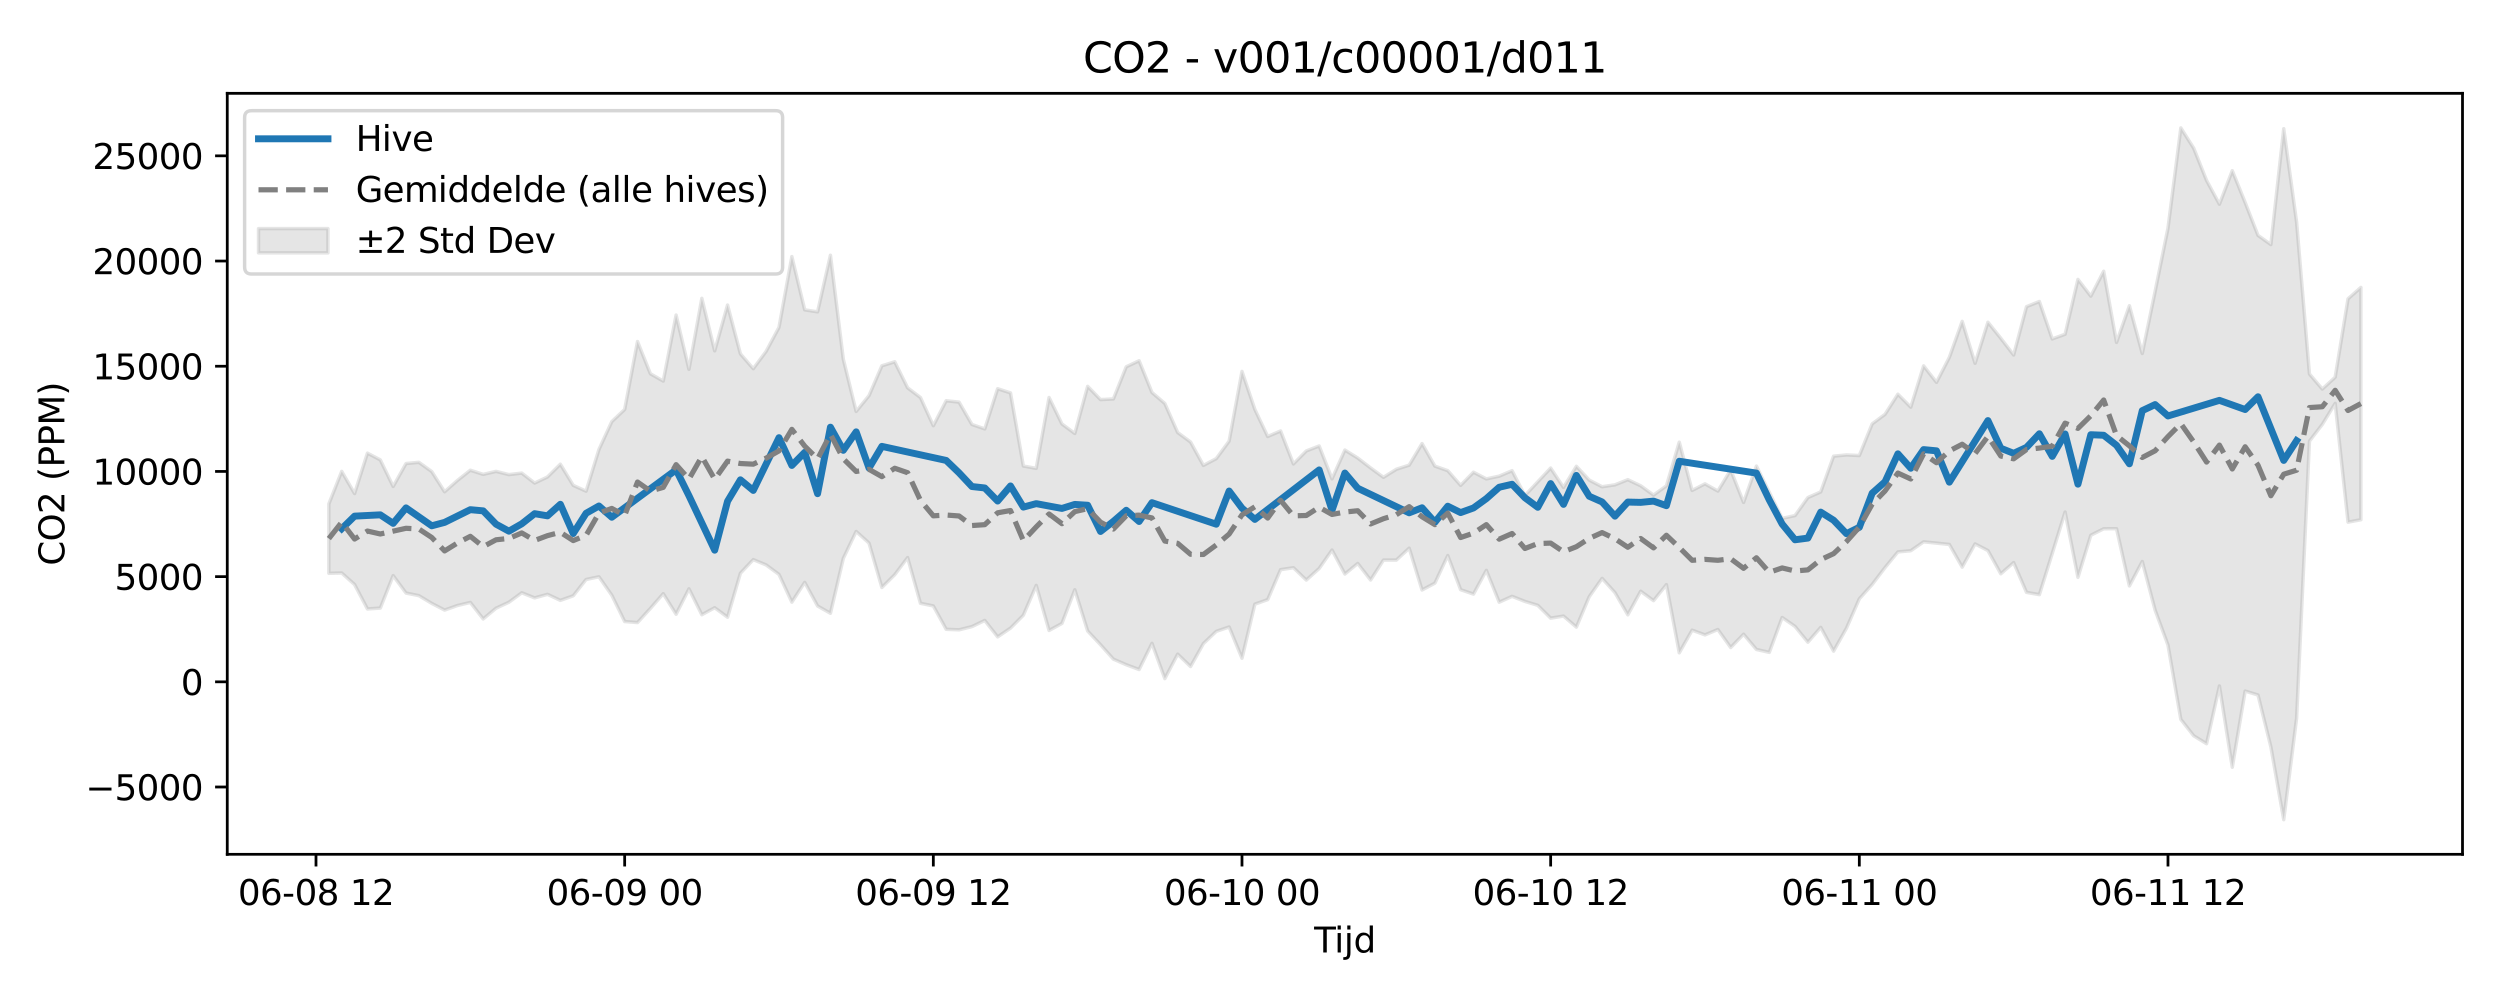 <?xml version="1.0" encoding="utf-8" standalone="no"?>
<!DOCTYPE svg PUBLIC "-//W3C//DTD SVG 1.1//EN"
  "http://www.w3.org/Graphics/SVG/1.1/DTD/svg11.dtd">
<svg xmlns:xlink="http://www.w3.org/1999/xlink" width="720pt" height="288pt" viewBox="0 0 720 288" xmlns="http://www.w3.org/2000/svg" version="1.1">
 <defs>
  <style type="text/css">*{stroke-linejoin: round; stroke-linecap: butt}</style>
 </defs>
 <g id="figure_1">
  <g id="patch_1">
   <path d="M 0 288 
L 720 288 
L 720 0 
L 0 0 
z
" style="fill: #ffffff"/>
  </g>
  <g id="axes_1">
   <g id="patch_2">
    <path d="M 65.45 246.04 
L 709.2 246.04 
L 709.2 26.88 
L 65.45 26.88 
z
" style="fill: #ffffff"/>
   </g>
   <g id="FillBetweenPolyCollection_1">
    <defs>
     <path id="m7edd2a3f44" d="M 94.711 -142.892 
L 94.711 -122.888 
L 98.415 -122.974 
L 102.119 -119.655 
L 105.823 -112.621 
L 109.527 -112.869 
L 113.231 -122.221 
L 116.935 -117.198 
L 120.639 -116.45 
L 124.343 -114.221 
L 128.047 -112.298 
L 131.751 -113.607 
L 135.455 -114.495 
L 139.159 -109.742 
L 142.863 -112.836 
L 146.567 -114.556 
L 150.271 -117.28 
L 153.975 -115.806 
L 157.679 -116.831 
L 161.383 -115.09 
L 165.087 -116.406 
L 168.791 -121.104 
L 172.495 -121.879 
L 176.199 -116.568 
L 179.903 -108.994 
L 183.607 -108.7 
L 187.311 -112.774 
L 191.015 -117.022 
L 194.719 -111.094 
L 198.423 -118.417 
L 202.126 -110.954 
L 205.83 -112.976 
L 209.534 -110.239 
L 213.238 -122.91 
L 216.942 -126.828 
L 220.646 -125.298 
L 224.35 -122.568 
L 228.054 -114.579 
L 231.758 -120.276 
L 235.462 -113.474 
L 239.166 -111.375 
L 242.87 -127.166 
L 246.574 -134.935 
L 250.278 -131.588 
L 253.982 -118.807 
L 257.686 -122.484 
L 261.39 -127.411 
L 265.094 -114.248 
L 268.798 -113.487 
L 272.502 -106.757 
L 276.206 -106.609 
L 279.91 -107.535 
L 283.614 -109.312 
L 287.318 -104.577 
L 291.022 -107.096 
L 294.726 -110.816 
L 298.43 -119.397 
L 302.134 -106.423 
L 305.838 -108.454 
L 309.542 -118.151 
L 313.246 -106.27 
L 316.95 -102.317 
L 320.654 -98.17 
L 324.358 -96.556 
L 328.061 -95.172 
L 331.765 -102.714 
L 335.469 -92.556 
L 339.173 -99.608 
L 342.877 -96.035 
L 346.581 -102.649 
L 350.285 -106.166 
L 353.989 -107.427 
L 357.693 -98.427 
L 361.397 -114 
L 365.101 -115.31 
L 368.805 -123.931 
L 372.509 -124.497 
L 376.213 -120.947 
L 379.917 -124.272 
L 383.621 -129.587 
L 387.325 -122.679 
L 391.029 -125.726 
L 394.733 -120.957 
L 398.437 -126.695 
L 402.141 -126.694 
L 405.845 -130.128 
L 409.549 -118.081 
L 413.253 -120.055 
L 416.957 -128.002 
L 420.661 -118.171 
L 424.365 -116.899 
L 428.069 -123.739 
L 431.773 -114.569 
L 435.477 -116.253 
L 439.181 -114.791 
L 442.885 -113.663 
L 446.589 -109.97 
L 450.292 -110.569 
L 453.996 -107.389 
L 457.7 -116.152 
L 461.404 -121.419 
L 465.108 -117.329 
L 468.812 -110.931 
L 472.516 -117.724 
L 476.22 -115.012 
L 479.924 -119.62 
L 483.628 -99.984 
L 487.332 -106.514 
L 491.036 -105.149 
L 494.74 -106.702 
L 498.444 -101.506 
L 502.148 -105.344 
L 505.852 -100.954 
L 509.556 -100.11 
L 513.26 -110.165 
L 516.964 -107.591 
L 520.668 -103.044 
L 524.372 -107.319 
L 528.076 -100.471 
L 531.78 -107.068 
L 535.484 -115.533 
L 539.188 -119.669 
L 542.892 -124.538 
L 546.596 -129.046 
L 550.3 -129.383 
L 554.004 -131.951 
L 557.708 -131.583 
L 561.412 -131.192 
L 565.116 -124.669 
L 568.82 -131.352 
L 572.524 -129.44 
L 576.227 -122.746 
L 579.931 -125.97 
L 583.635 -117.394 
L 587.339 -116.743 
L 591.043 -128.613 
L 594.747 -140.534 
L 598.451 -121.728 
L 602.155 -133.854 
L 605.859 -135.712 
L 609.563 -135.723 
L 613.267 -119.257 
L 616.971 -126.289 
L 620.675 -112.285 
L 624.379 -102.214 
L 628.083 -80.811 
L 631.787 -76.089 
L 635.491 -73.811 
L 639.195 -90.443 
L 642.899 -67.026 
L 646.603 -88.975 
L 650.307 -87.834 
L 654.011 -72.9 
L 657.715 -51.922 
L 661.419 -81.128 
L 665.123 -160.953 
L 668.827 -165.771 
L 672.531 -171.829 
L 676.235 -137.617 
L 679.939 -138.319 
L 679.939 -205.218 
L 679.939 -205.218 
L 676.235 -201.945 
L 672.531 -179.352 
L 668.827 -175.951 
L 665.123 -180.285 
L 661.419 -224.041 
L 657.715 -250.937 
L 654.011 -217.561 
L 650.307 -220.205 
L 646.603 -229.684 
L 642.899 -238.845 
L 639.195 -229.18 
L 635.491 -236.041 
L 631.787 -245.327 
L 628.083 -251.158 
L 624.379 -222.307 
L 620.675 -204.075 
L 616.971 -186.198 
L 613.267 -199.948 
L 609.563 -189.384 
L 605.859 -209.887 
L 602.155 -202.704 
L 598.451 -207.53 
L 594.747 -191.735 
L 591.043 -190.391 
L 587.339 -201.168 
L 583.635 -199.678 
L 579.931 -185.755 
L 576.227 -190.581 
L 572.524 -195.195 
L 568.82 -183.367 
L 565.116 -195.451 
L 561.412 -185.08 
L 557.708 -177.888 
L 554.004 -182.633 
L 550.3 -170.73 
L 546.596 -174.468 
L 542.892 -168.683 
L 539.188 -165.924 
L 535.484 -156.812 
L 531.78 -156.982 
L 528.076 -156.623 
L 524.372 -146.334 
L 520.668 -144.705 
L 516.964 -139.515 
L 513.26 -138.701 
L 509.556 -146.239 
L 505.852 -153.772 
L 502.148 -143.3 
L 498.444 -152.654 
L 494.74 -146.573 
L 491.036 -148.653 
L 487.332 -146.751 
L 483.628 -160.657 
L 479.924 -148.072 
L 476.22 -145.414 
L 472.516 -148.1 
L 468.812 -149.852 
L 465.108 -148.37 
L 461.404 -147.817 
L 457.7 -149.739 
L 453.996 -153.704 
L 450.292 -147.618 
L 446.589 -153.204 
L 442.885 -149.249 
L 439.181 -145.279 
L 435.477 -152.445 
L 431.773 -150.87 
L 428.069 -150.076 
L 424.365 -152.01 
L 420.661 -148.221 
L 416.957 -152.451 
L 413.253 -153.753 
L 409.549 -160.254 
L 405.845 -154.043 
L 402.141 -152.85 
L 398.437 -150.528 
L 394.733 -153.243 
L 391.029 -156.088 
L 387.325 -158.387 
L 383.621 -150.095 
L 379.917 -159.566 
L 376.213 -158.128 
L 372.509 -154.38 
L 368.805 -163.885 
L 365.101 -162.289 
L 361.397 -170.088 
L 357.693 -181.032 
L 353.989 -160.954 
L 350.285 -155.917 
L 346.581 -153.965 
L 342.877 -160.707 
L 339.173 -163.437 
L 335.469 -171.804 
L 331.765 -174.968 
L 328.061 -184.107 
L 324.358 -182.366 
L 320.654 -173.105 
L 316.95 -172.917 
L 313.246 -176.736 
L 309.542 -163.167 
L 305.838 -165.902 
L 302.134 -173.517 
L 298.43 -153.116 
L 294.726 -153.783 
L 291.022 -174.846 
L 287.318 -176.048 
L 283.614 -164.477 
L 279.91 -165.754 
L 276.206 -172.19 
L 272.502 -172.588 
L 268.798 -165.397 
L 265.094 -173.508 
L 261.39 -176.318 
L 257.686 -183.805 
L 253.982 -182.649 
L 250.278 -174.072 
L 246.574 -169.507 
L 242.87 -184.574 
L 239.166 -214.497 
L 235.462 -198.192 
L 231.758 -198.764 
L 228.054 -214.111 
L 224.35 -193.728 
L 220.646 -186.818 
L 216.942 -181.812 
L 213.238 -186.101 
L 209.534 -200.149 
L 205.83 -186.954 
L 202.126 -202.081 
L 198.423 -181.635 
L 194.719 -197.266 
L 191.015 -178.251 
L 187.311 -180.362 
L 183.607 -189.645 
L 179.903 -170.07 
L 176.199 -166.584 
L 172.495 -158.547 
L 168.791 -146.538 
L 165.087 -148.223 
L 161.383 -154.317 
L 157.679 -150.636 
L 153.975 -148.883 
L 150.271 -151.749 
L 146.567 -151.314 
L 142.863 -152.243 
L 139.159 -151.382 
L 135.455 -152.579 
L 131.751 -149.639 
L 128.047 -146.371 
L 124.343 -152.193 
L 120.639 -154.853 
L 116.935 -154.507 
L 113.231 -147.894 
L 109.527 -155.557 
L 105.823 -157.497 
L 102.119 -145.861 
L 98.415 -152.246 
L 94.711 -142.892 
z
" style="stroke: #808080; stroke-opacity: 0.2"/>
    </defs>
    <g clip-path="url(#pc7a22423ca)">
     <use xlink:href="#m7edd2a3f44" x="0" y="288" style="fill: #808080; fill-opacity: 0.2; stroke: #808080; stroke-opacity: 0.2"/>
    </g>
   </g>
   <g id="matplotlib.axis_1">
    <g id="xtick_1">
     <g id="line2d_1">
      <defs>
       <path id="m28ddffde10" d="M 0 0 
L 0 3.5 
" style="stroke: #000000; stroke-width: 0.8"/>
      </defs>
      <g>
       <use xlink:href="#m28ddffde10" x="91.007" y="246.04" style="stroke: #000000; stroke-width: 0.8"/>
      </g>
     </g>
     <g id="text_1">
      <!-- 06-08 12 -->
      <g transform="translate(68.527 260.638) scale(0.1 -0.1)">
       <defs>
        <path id="DejaVuSans-30" d="M 2034 4250 
Q 1547 4250 1301 3770 
Q 1056 3291 1056 2328 
Q 1056 1369 1301 889 
Q 1547 409 2034 409 
Q 2525 409 2770 889 
Q 3016 1369 3016 2328 
Q 3016 3291 2770 3770 
Q 2525 4250 2034 4250 
z
M 2034 4750 
Q 2819 4750 3233 4129 
Q 3647 3509 3647 2328 
Q 3647 1150 3233 529 
Q 2819 -91 2034 -91 
Q 1250 -91 836 529 
Q 422 1150 422 2328 
Q 422 3509 836 4129 
Q 1250 4750 2034 4750 
z
" transform="scale(0.016)"/>
        <path id="DejaVuSans-36" d="M 2113 2584 
Q 1688 2584 1439 2293 
Q 1191 2003 1191 1497 
Q 1191 994 1439 701 
Q 1688 409 2113 409 
Q 2538 409 2786 701 
Q 3034 994 3034 1497 
Q 3034 2003 2786 2293 
Q 2538 2584 2113 2584 
z
M 3366 4563 
L 3366 3988 
Q 3128 4100 2886 4159 
Q 2644 4219 2406 4219 
Q 1781 4219 1451 3797 
Q 1122 3375 1075 2522 
Q 1259 2794 1537 2939 
Q 1816 3084 2150 3084 
Q 2853 3084 3261 2657 
Q 3669 2231 3669 1497 
Q 3669 778 3244 343 
Q 2819 -91 2113 -91 
Q 1303 -91 875 529 
Q 447 1150 447 2328 
Q 447 3434 972 4092 
Q 1497 4750 2381 4750 
Q 2619 4750 2861 4703 
Q 3103 4656 3366 4563 
z
" transform="scale(0.016)"/>
        <path id="DejaVuSans-2d" d="M 313 2009 
L 1997 2009 
L 1997 1497 
L 313 1497 
L 313 2009 
z
" transform="scale(0.016)"/>
        <path id="DejaVuSans-38" d="M 2034 2216 
Q 1584 2216 1326 1975 
Q 1069 1734 1069 1313 
Q 1069 891 1326 650 
Q 1584 409 2034 409 
Q 2484 409 2743 651 
Q 3003 894 3003 1313 
Q 3003 1734 2745 1975 
Q 2488 2216 2034 2216 
z
M 1403 2484 
Q 997 2584 770 2862 
Q 544 3141 544 3541 
Q 544 4100 942 4425 
Q 1341 4750 2034 4750 
Q 2731 4750 3128 4425 
Q 3525 4100 3525 3541 
Q 3525 3141 3298 2862 
Q 3072 2584 2669 2484 
Q 3125 2378 3379 2068 
Q 3634 1759 3634 1313 
Q 3634 634 3220 271 
Q 2806 -91 2034 -91 
Q 1263 -91 848 271 
Q 434 634 434 1313 
Q 434 1759 690 2068 
Q 947 2378 1403 2484 
z
M 1172 3481 
Q 1172 3119 1398 2916 
Q 1625 2713 2034 2713 
Q 2441 2713 2670 2916 
Q 2900 3119 2900 3481 
Q 2900 3844 2670 4047 
Q 2441 4250 2034 4250 
Q 1625 4250 1398 4047 
Q 1172 3844 1172 3481 
z
" transform="scale(0.016)"/>
        <path id="DejaVuSans-20" transform="scale(0.016)"/>
        <path id="DejaVuSans-31" d="M 794 531 
L 1825 531 
L 1825 4091 
L 703 3866 
L 703 4441 
L 1819 4666 
L 2450 4666 
L 2450 531 
L 3481 531 
L 3481 0 
L 794 0 
L 794 531 
z
" transform="scale(0.016)"/>
        <path id="DejaVuSans-32" d="M 1228 531 
L 3431 531 
L 3431 0 
L 469 0 
L 469 531 
Q 828 903 1448 1529 
Q 2069 2156 2228 2338 
Q 2531 2678 2651 2914 
Q 2772 3150 2772 3378 
Q 2772 3750 2511 3984 
Q 2250 4219 1831 4219 
Q 1534 4219 1204 4116 
Q 875 4013 500 3803 
L 500 4441 
Q 881 4594 1212 4672 
Q 1544 4750 1819 4750 
Q 2544 4750 2975 4387 
Q 3406 4025 3406 3419 
Q 3406 3131 3298 2873 
Q 3191 2616 2906 2266 
Q 2828 2175 2409 1742 
Q 1991 1309 1228 531 
z
" transform="scale(0.016)"/>
       </defs>
       <use xlink:href="#DejaVuSans-30"/>
       <use xlink:href="#DejaVuSans-36" transform="translate(63.623 0)"/>
       <use xlink:href="#DejaVuSans-2d" transform="translate(127.246 0)"/>
       <use xlink:href="#DejaVuSans-30" transform="translate(163.33 0)"/>
       <use xlink:href="#DejaVuSans-38" transform="translate(226.953 0)"/>
       <use xlink:href="#DejaVuSans-20" transform="translate(290.576 0)"/>
       <use xlink:href="#DejaVuSans-31" transform="translate(322.363 0)"/>
       <use xlink:href="#DejaVuSans-32" transform="translate(385.986 0)"/>
      </g>
     </g>
    </g>
    <g id="xtick_2">
     <g id="line2d_2">
      <g>
       <use xlink:href="#m28ddffde10" x="179.903" y="246.04" style="stroke: #000000; stroke-width: 0.8"/>
      </g>
     </g>
     <g id="text_2">
      <!-- 06-09 00 -->
      <g transform="translate(157.422 260.638) scale(0.1 -0.1)">
       <defs>
        <path id="DejaVuSans-39" d="M 703 97 
L 703 672 
Q 941 559 1184 500 
Q 1428 441 1663 441 
Q 2288 441 2617 861 
Q 2947 1281 2994 2138 
Q 2813 1869 2534 1725 
Q 2256 1581 1919 1581 
Q 1219 1581 811 2004 
Q 403 2428 403 3163 
Q 403 3881 828 4315 
Q 1253 4750 1959 4750 
Q 2769 4750 3195 4129 
Q 3622 3509 3622 2328 
Q 3622 1225 3098 567 
Q 2575 -91 1691 -91 
Q 1453 -91 1209 -44 
Q 966 3 703 97 
z
M 1959 2075 
Q 2384 2075 2632 2365 
Q 2881 2656 2881 3163 
Q 2881 3666 2632 3958 
Q 2384 4250 1959 4250 
Q 1534 4250 1286 3958 
Q 1038 3666 1038 3163 
Q 1038 2656 1286 2365 
Q 1534 2075 1959 2075 
z
" transform="scale(0.016)"/>
       </defs>
       <use xlink:href="#DejaVuSans-30"/>
       <use xlink:href="#DejaVuSans-36" transform="translate(63.623 0)"/>
       <use xlink:href="#DejaVuSans-2d" transform="translate(127.246 0)"/>
       <use xlink:href="#DejaVuSans-30" transform="translate(163.33 0)"/>
       <use xlink:href="#DejaVuSans-39" transform="translate(226.953 0)"/>
       <use xlink:href="#DejaVuSans-20" transform="translate(290.576 0)"/>
       <use xlink:href="#DejaVuSans-30" transform="translate(322.363 0)"/>
       <use xlink:href="#DejaVuSans-30" transform="translate(385.986 0)"/>
      </g>
     </g>
    </g>
    <g id="xtick_3">
     <g id="line2d_3">
      <g>
       <use xlink:href="#m28ddffde10" x="268.798" y="246.04" style="stroke: #000000; stroke-width: 0.8"/>
      </g>
     </g>
     <g id="text_3">
      <!-- 06-09 12 -->
      <g transform="translate(246.317 260.638) scale(0.1 -0.1)">
       <use xlink:href="#DejaVuSans-30"/>
       <use xlink:href="#DejaVuSans-36" transform="translate(63.623 0)"/>
       <use xlink:href="#DejaVuSans-2d" transform="translate(127.246 0)"/>
       <use xlink:href="#DejaVuSans-30" transform="translate(163.33 0)"/>
       <use xlink:href="#DejaVuSans-39" transform="translate(226.953 0)"/>
       <use xlink:href="#DejaVuSans-20" transform="translate(290.576 0)"/>
       <use xlink:href="#DejaVuSans-31" transform="translate(322.363 0)"/>
       <use xlink:href="#DejaVuSans-32" transform="translate(385.986 0)"/>
      </g>
     </g>
    </g>
    <g id="xtick_4">
     <g id="line2d_4">
      <g>
       <use xlink:href="#m28ddffde10" x="357.693" y="246.04" style="stroke: #000000; stroke-width: 0.8"/>
      </g>
     </g>
     <g id="text_4">
      <!-- 06-10 00 -->
      <g transform="translate(335.213 260.638) scale(0.1 -0.1)">
       <use xlink:href="#DejaVuSans-30"/>
       <use xlink:href="#DejaVuSans-36" transform="translate(63.623 0)"/>
       <use xlink:href="#DejaVuSans-2d" transform="translate(127.246 0)"/>
       <use xlink:href="#DejaVuSans-31" transform="translate(163.33 0)"/>
       <use xlink:href="#DejaVuSans-30" transform="translate(226.953 0)"/>
       <use xlink:href="#DejaVuSans-20" transform="translate(290.576 0)"/>
       <use xlink:href="#DejaVuSans-30" transform="translate(322.363 0)"/>
       <use xlink:href="#DejaVuSans-30" transform="translate(385.986 0)"/>
      </g>
     </g>
    </g>
    <g id="xtick_5">
     <g id="line2d_5">
      <g>
       <use xlink:href="#m28ddffde10" x="446.589" y="246.04" style="stroke: #000000; stroke-width: 0.8"/>
      </g>
     </g>
     <g id="text_5">
      <!-- 06-10 12 -->
      <g transform="translate(424.108 260.638) scale(0.1 -0.1)">
       <use xlink:href="#DejaVuSans-30"/>
       <use xlink:href="#DejaVuSans-36" transform="translate(63.623 0)"/>
       <use xlink:href="#DejaVuSans-2d" transform="translate(127.246 0)"/>
       <use xlink:href="#DejaVuSans-31" transform="translate(163.33 0)"/>
       <use xlink:href="#DejaVuSans-30" transform="translate(226.953 0)"/>
       <use xlink:href="#DejaVuSans-20" transform="translate(290.576 0)"/>
       <use xlink:href="#DejaVuSans-31" transform="translate(322.363 0)"/>
       <use xlink:href="#DejaVuSans-32" transform="translate(385.986 0)"/>
      </g>
     </g>
    </g>
    <g id="xtick_6">
     <g id="line2d_6">
      <g>
       <use xlink:href="#m28ddffde10" x="535.484" y="246.04" style="stroke: #000000; stroke-width: 0.8"/>
      </g>
     </g>
     <g id="text_6">
      <!-- 06-11 00 -->
      <g transform="translate(513.003 260.638) scale(0.1 -0.1)">
       <use xlink:href="#DejaVuSans-30"/>
       <use xlink:href="#DejaVuSans-36" transform="translate(63.623 0)"/>
       <use xlink:href="#DejaVuSans-2d" transform="translate(127.246 0)"/>
       <use xlink:href="#DejaVuSans-31" transform="translate(163.33 0)"/>
       <use xlink:href="#DejaVuSans-31" transform="translate(226.953 0)"/>
       <use xlink:href="#DejaVuSans-20" transform="translate(290.576 0)"/>
       <use xlink:href="#DejaVuSans-30" transform="translate(322.363 0)"/>
       <use xlink:href="#DejaVuSans-30" transform="translate(385.986 0)"/>
      </g>
     </g>
    </g>
    <g id="xtick_7">
     <g id="line2d_7">
      <g>
       <use xlink:href="#m28ddffde10" x="624.379" y="246.04" style="stroke: #000000; stroke-width: 0.8"/>
      </g>
     </g>
     <g id="text_7">
      <!-- 06-11 12 -->
      <g transform="translate(601.899 260.638) scale(0.1 -0.1)">
       <use xlink:href="#DejaVuSans-30"/>
       <use xlink:href="#DejaVuSans-36" transform="translate(63.623 0)"/>
       <use xlink:href="#DejaVuSans-2d" transform="translate(127.246 0)"/>
       <use xlink:href="#DejaVuSans-31" transform="translate(163.33 0)"/>
       <use xlink:href="#DejaVuSans-31" transform="translate(226.953 0)"/>
       <use xlink:href="#DejaVuSans-20" transform="translate(290.576 0)"/>
       <use xlink:href="#DejaVuSans-31" transform="translate(322.363 0)"/>
       <use xlink:href="#DejaVuSans-32" transform="translate(385.986 0)"/>
      </g>
     </g>
    </g>
    <g id="text_8">
     <!-- Tijd -->
     <g transform="translate(378.475 274.317) scale(0.1 -0.1)">
      <defs>
       <path id="DejaVuSans-54" d="M -19 4666 
L 3928 4666 
L 3928 4134 
L 2272 4134 
L 2272 0 
L 1638 0 
L 1638 4134 
L -19 4134 
L -19 4666 
z
" transform="scale(0.016)"/>
       <path id="DejaVuSans-69" d="M 603 3500 
L 1178 3500 
L 1178 0 
L 603 0 
L 603 3500 
z
M 603 4863 
L 1178 4863 
L 1178 4134 
L 603 4134 
L 603 4863 
z
" transform="scale(0.016)"/>
       <path id="DejaVuSans-6a" d="M 603 3500 
L 1178 3500 
L 1178 -63 
Q 1178 -731 923 -1031 
Q 669 -1331 103 -1331 
L -116 -1331 
L -116 -844 
L 38 -844 
Q 366 -844 484 -692 
Q 603 -541 603 -63 
L 603 3500 
z
M 603 4863 
L 1178 4863 
L 1178 4134 
L 603 4134 
L 603 4863 
z
" transform="scale(0.016)"/>
       <path id="DejaVuSans-64" d="M 2906 2969 
L 2906 4863 
L 3481 4863 
L 3481 0 
L 2906 0 
L 2906 525 
Q 2725 213 2448 61 
Q 2172 -91 1784 -91 
Q 1150 -91 751 415 
Q 353 922 353 1747 
Q 353 2572 751 3078 
Q 1150 3584 1784 3584 
Q 2172 3584 2448 3432 
Q 2725 3281 2906 2969 
z
M 947 1747 
Q 947 1113 1208 752 
Q 1469 391 1925 391 
Q 2381 391 2643 752 
Q 2906 1113 2906 1747 
Q 2906 2381 2643 2742 
Q 2381 3103 1925 3103 
Q 1469 3103 1208 2742 
Q 947 2381 947 1747 
z
" transform="scale(0.016)"/>
      </defs>
      <use xlink:href="#DejaVuSans-54"/>
      <use xlink:href="#DejaVuSans-69" transform="translate(57.959 0)"/>
      <use xlink:href="#DejaVuSans-6a" transform="translate(85.742 0)"/>
      <use xlink:href="#DejaVuSans-64" transform="translate(113.525 0)"/>
     </g>
    </g>
   </g>
   <g id="matplotlib.axis_2">
    <g id="ytick_1">
     <g id="line2d_8">
      <defs>
       <path id="m88e1f93d6e" d="M 0 0 
L -3.5 0 
" style="stroke: #000000; stroke-width: 0.8"/>
      </defs>
      <g>
       <use xlink:href="#m88e1f93d6e" x="65.45" y="226.661" style="stroke: #000000; stroke-width: 0.8"/>
      </g>
     </g>
     <g id="text_9">
      <!-- −5000 -->
      <g transform="translate(24.62 230.461) scale(0.1 -0.1)">
       <defs>
        <path id="DejaVuSans-2212" d="M 678 2272 
L 4684 2272 
L 4684 1741 
L 678 1741 
L 678 2272 
z
" transform="scale(0.016)"/>
        <path id="DejaVuSans-35" d="M 691 4666 
L 3169 4666 
L 3169 4134 
L 1269 4134 
L 1269 2991 
Q 1406 3038 1543 3061 
Q 1681 3084 1819 3084 
Q 2600 3084 3056 2656 
Q 3513 2228 3513 1497 
Q 3513 744 3044 326 
Q 2575 -91 1722 -91 
Q 1428 -91 1123 -41 
Q 819 9 494 109 
L 494 744 
Q 775 591 1075 516 
Q 1375 441 1709 441 
Q 2250 441 2565 725 
Q 2881 1009 2881 1497 
Q 2881 1984 2565 2268 
Q 2250 2553 1709 2553 
Q 1456 2553 1204 2497 
Q 953 2441 691 2322 
L 691 4666 
z
" transform="scale(0.016)"/>
       </defs>
       <use xlink:href="#DejaVuSans-2212"/>
       <use xlink:href="#DejaVuSans-35" transform="translate(83.789 0)"/>
       <use xlink:href="#DejaVuSans-30" transform="translate(147.412 0)"/>
       <use xlink:href="#DejaVuSans-30" transform="translate(211.035 0)"/>
       <use xlink:href="#DejaVuSans-30" transform="translate(274.658 0)"/>
      </g>
     </g>
    </g>
    <g id="ytick_2">
     <g id="line2d_9">
      <g>
       <use xlink:href="#m88e1f93d6e" x="65.45" y="196.365" style="stroke: #000000; stroke-width: 0.8"/>
      </g>
     </g>
     <g id="text_10">
      <!-- 0 -->
      <g transform="translate(52.087 200.164) scale(0.1 -0.1)">
       <use xlink:href="#DejaVuSans-30"/>
      </g>
     </g>
    </g>
    <g id="ytick_3">
     <g id="line2d_10">
      <g>
       <use xlink:href="#m88e1f93d6e" x="65.45" y="166.068" style="stroke: #000000; stroke-width: 0.8"/>
      </g>
     </g>
     <g id="text_11">
      <!-- 5000 -->
      <g transform="translate(33 169.867) scale(0.1 -0.1)">
       <use xlink:href="#DejaVuSans-35"/>
       <use xlink:href="#DejaVuSans-30" transform="translate(63.623 0)"/>
       <use xlink:href="#DejaVuSans-30" transform="translate(127.246 0)"/>
       <use xlink:href="#DejaVuSans-30" transform="translate(190.869 0)"/>
      </g>
     </g>
    </g>
    <g id="ytick_4">
     <g id="line2d_11">
      <g>
       <use xlink:href="#m88e1f93d6e" x="65.45" y="135.771" style="stroke: #000000; stroke-width: 0.8"/>
      </g>
     </g>
     <g id="text_12">
      <!-- 10000 -->
      <g transform="translate(26.637 139.571) scale(0.1 -0.1)">
       <use xlink:href="#DejaVuSans-31"/>
       <use xlink:href="#DejaVuSans-30" transform="translate(63.623 0)"/>
       <use xlink:href="#DejaVuSans-30" transform="translate(127.246 0)"/>
       <use xlink:href="#DejaVuSans-30" transform="translate(190.869 0)"/>
       <use xlink:href="#DejaVuSans-30" transform="translate(254.492 0)"/>
      </g>
     </g>
    </g>
    <g id="ytick_5">
     <g id="line2d_12">
      <g>
       <use xlink:href="#m88e1f93d6e" x="65.45" y="105.475" style="stroke: #000000; stroke-width: 0.8"/>
      </g>
     </g>
     <g id="text_13">
      <!-- 15000 -->
      <g transform="translate(26.637 109.274) scale(0.1 -0.1)">
       <use xlink:href="#DejaVuSans-31"/>
       <use xlink:href="#DejaVuSans-35" transform="translate(63.623 0)"/>
       <use xlink:href="#DejaVuSans-30" transform="translate(127.246 0)"/>
       <use xlink:href="#DejaVuSans-30" transform="translate(190.869 0)"/>
       <use xlink:href="#DejaVuSans-30" transform="translate(254.492 0)"/>
      </g>
     </g>
    </g>
    <g id="ytick_6">
     <g id="line2d_13">
      <g>
       <use xlink:href="#m88e1f93d6e" x="65.45" y="75.178" style="stroke: #000000; stroke-width: 0.8"/>
      </g>
     </g>
     <g id="text_14">
      <!-- 20000 -->
      <g transform="translate(26.637 78.977) scale(0.1 -0.1)">
       <use xlink:href="#DejaVuSans-32"/>
       <use xlink:href="#DejaVuSans-30" transform="translate(63.623 0)"/>
       <use xlink:href="#DejaVuSans-30" transform="translate(127.246 0)"/>
       <use xlink:href="#DejaVuSans-30" transform="translate(190.869 0)"/>
       <use xlink:href="#DejaVuSans-30" transform="translate(254.492 0)"/>
      </g>
     </g>
    </g>
    <g id="ytick_7">
     <g id="line2d_14">
      <g>
       <use xlink:href="#m88e1f93d6e" x="65.45" y="44.881" style="stroke: #000000; stroke-width: 0.8"/>
      </g>
     </g>
     <g id="text_15">
      <!-- 25000 -->
      <g transform="translate(26.637 48.681) scale(0.1 -0.1)">
       <use xlink:href="#DejaVuSans-32"/>
       <use xlink:href="#DejaVuSans-35" transform="translate(63.623 0)"/>
       <use xlink:href="#DejaVuSans-30" transform="translate(127.246 0)"/>
       <use xlink:href="#DejaVuSans-30" transform="translate(190.869 0)"/>
       <use xlink:href="#DejaVuSans-30" transform="translate(254.492 0)"/>
      </g>
     </g>
    </g>
    <g id="text_16">
     <!-- CO2 (PPM) -->
     <g transform="translate(18.541 162.903) rotate(-90) scale(0.1 -0.1)">
      <defs>
       <path id="DejaVuSans-43" d="M 4122 4306 
L 4122 3641 
Q 3803 3938 3442 4084 
Q 3081 4231 2675 4231 
Q 1875 4231 1450 3742 
Q 1025 3253 1025 2328 
Q 1025 1406 1450 917 
Q 1875 428 2675 428 
Q 3081 428 3442 575 
Q 3803 722 4122 1019 
L 4122 359 
Q 3791 134 3420 21 
Q 3050 -91 2638 -91 
Q 1578 -91 968 557 
Q 359 1206 359 2328 
Q 359 3453 968 4101 
Q 1578 4750 2638 4750 
Q 3056 4750 3426 4639 
Q 3797 4528 4122 4306 
z
" transform="scale(0.016)"/>
       <path id="DejaVuSans-4f" d="M 2522 4238 
Q 1834 4238 1429 3725 
Q 1025 3213 1025 2328 
Q 1025 1447 1429 934 
Q 1834 422 2522 422 
Q 3209 422 3611 934 
Q 4013 1447 4013 2328 
Q 4013 3213 3611 3725 
Q 3209 4238 2522 4238 
z
M 2522 4750 
Q 3503 4750 4090 4092 
Q 4678 3434 4678 2328 
Q 4678 1225 4090 567 
Q 3503 -91 2522 -91 
Q 1538 -91 948 565 
Q 359 1222 359 2328 
Q 359 3434 948 4092 
Q 1538 4750 2522 4750 
z
" transform="scale(0.016)"/>
       <path id="DejaVuSans-28" d="M 1984 4856 
Q 1566 4138 1362 3434 
Q 1159 2731 1159 2009 
Q 1159 1288 1364 580 
Q 1569 -128 1984 -844 
L 1484 -844 
Q 1016 -109 783 600 
Q 550 1309 550 2009 
Q 550 2706 781 3412 
Q 1013 4119 1484 4856 
L 1984 4856 
z
" transform="scale(0.016)"/>
       <path id="DejaVuSans-50" d="M 1259 4147 
L 1259 2394 
L 2053 2394 
Q 2494 2394 2734 2622 
Q 2975 2850 2975 3272 
Q 2975 3691 2734 3919 
Q 2494 4147 2053 4147 
L 1259 4147 
z
M 628 4666 
L 2053 4666 
Q 2838 4666 3239 4311 
Q 3641 3956 3641 3272 
Q 3641 2581 3239 2228 
Q 2838 1875 2053 1875 
L 1259 1875 
L 1259 0 
L 628 0 
L 628 4666 
z
" transform="scale(0.016)"/>
       <path id="DejaVuSans-4d" d="M 628 4666 
L 1569 4666 
L 2759 1491 
L 3956 4666 
L 4897 4666 
L 4897 0 
L 4281 0 
L 4281 4097 
L 3078 897 
L 2444 897 
L 1241 4097 
L 1241 0 
L 628 0 
L 628 4666 
z
" transform="scale(0.016)"/>
       <path id="DejaVuSans-29" d="M 513 4856 
L 1013 4856 
Q 1481 4119 1714 3412 
Q 1947 2706 1947 2009 
Q 1947 1309 1714 600 
Q 1481 -109 1013 -844 
L 513 -844 
Q 928 -128 1133 580 
Q 1338 1288 1338 2009 
Q 1338 2731 1133 3434 
Q 928 4138 513 4856 
z
" transform="scale(0.016)"/>
      </defs>
      <use xlink:href="#DejaVuSans-43"/>
      <use xlink:href="#DejaVuSans-4f" transform="translate(69.824 0)"/>
      <use xlink:href="#DejaVuSans-32" transform="translate(148.535 0)"/>
      <use xlink:href="#DejaVuSans-20" transform="translate(212.158 0)"/>
      <use xlink:href="#DejaVuSans-28" transform="translate(243.945 0)"/>
      <use xlink:href="#DejaVuSans-50" transform="translate(282.959 0)"/>
      <use xlink:href="#DejaVuSans-50" transform="translate(343.262 0)"/>
      <use xlink:href="#DejaVuSans-4d" transform="translate(403.564 0)"/>
      <use xlink:href="#DejaVuSans-29" transform="translate(489.844 0)"/>
     </g>
    </g>
   </g>
   <g id="line2d_15">
    <path d="M 98.415 152.271 
L 102.119 148.647 
L 109.527 148.272 
L 113.231 150.726 
L 116.935 146.272 
L 124.343 151.429 
L 128.047 150.447 
L 135.455 146.787 
L 139.159 147.127 
L 142.863 150.962 
L 146.567 152.98 
L 150.271 150.855 
L 153.975 147.937 
L 157.679 148.563 
L 161.383 145.24 
L 165.087 153.661 
L 168.791 147.827 
L 172.495 145.723 
L 176.199 148.965 
L 194.719 135.305 
L 198.423 142.776 
L 205.83 158.451 
L 209.534 144.364 
L 213.238 138.189 
L 216.942 141.24 
L 224.35 126.055 
L 228.054 134.044 
L 231.758 130.282 
L 235.462 142.179 
L 239.166 123.032 
L 242.87 129.688 
L 246.574 124.378 
L 250.278 134.796 
L 253.982 128.555 
L 272.502 132.606 
L 276.206 136.173 
L 279.91 140.12 
L 283.614 140.532 
L 287.318 144.299 
L 291.022 139.956 
L 294.726 146.046 
L 298.43 145.048 
L 302.134 145.745 
L 305.838 146.428 
L 309.542 145.274 
L 313.246 145.507 
L 316.95 153.063 
L 320.654 150.158 
L 324.358 146.961 
L 328.061 150.189 
L 331.765 144.769 
L 350.285 150.971 
L 353.989 141.419 
L 357.693 146.347 
L 361.397 149.587 
L 379.917 135.341 
L 383.621 146.957 
L 387.325 136.242 
L 391.029 140.611 
L 405.845 147.69 
L 409.549 146.242 
L 413.253 150.409 
L 416.957 145.789 
L 420.661 147.625 
L 424.365 146.292 
L 428.069 143.606 
L 431.773 140.328 
L 435.477 139.468 
L 439.181 143.352 
L 442.885 146.099 
L 446.589 139.276 
L 450.292 145.256 
L 453.996 136.921 
L 457.7 142.921 
L 461.404 144.561 
L 465.108 148.654 
L 468.812 144.596 
L 472.516 144.685 
L 476.22 144.319 
L 479.924 145.636 
L 483.628 132.839 
L 505.852 136.256 
L 509.556 143.99 
L 513.26 150.926 
L 516.964 155.458 
L 520.668 154.971 
L 524.372 147.492 
L 528.076 149.827 
L 531.78 153.695 
L 535.484 151.867 
L 539.188 142.047 
L 542.892 138.755 
L 546.596 130.706 
L 550.3 134.85 
L 554.004 129.484 
L 557.708 129.839 
L 561.412 138.862 
L 572.524 121.132 
L 576.227 129.092 
L 579.931 130.558 
L 583.635 128.846 
L 587.339 124.929 
L 591.043 131.435 
L 594.747 124.982 
L 598.451 139.437 
L 602.155 125.194 
L 605.859 125.353 
L 609.563 128.252 
L 613.267 133.576 
L 616.971 118.268 
L 620.675 116.517 
L 624.379 119.799 
L 639.195 115.303 
L 646.603 117.942 
L 650.307 114.273 
L 657.715 132.596 
L 661.419 126.919 
" clip-path="url(#pc7a22423ca)" style="fill: none; stroke: #1f77b4; stroke-width: 2; stroke-linecap: square"/>
   </g>
   <g id="line2d_16">
    <path d="M 94.711 155.11 
L 98.415 150.39 
L 102.119 155.242 
L 105.823 152.941 
L 109.527 153.787 
L 116.935 152.148 
L 120.639 152.349 
L 124.343 154.793 
L 128.047 158.666 
L 131.751 156.377 
L 135.455 154.463 
L 139.159 157.438 
L 142.863 155.46 
L 146.567 155.065 
L 150.271 153.485 
L 153.975 155.655 
L 157.679 154.267 
L 161.383 153.297 
L 165.087 155.685 
L 168.791 154.179 
L 172.495 147.787 
L 176.199 146.424 
L 179.903 148.468 
L 183.607 138.827 
L 187.311 141.432 
L 191.015 140.363 
L 194.719 133.82 
L 198.423 137.974 
L 202.126 131.482 
L 205.83 138.035 
L 209.534 132.806 
L 213.238 133.494 
L 216.942 133.68 
L 220.646 131.942 
L 224.35 129.852 
L 228.054 123.655 
L 231.758 128.48 
L 235.462 132.167 
L 239.166 125.064 
L 242.87 132.13 
L 246.574 135.779 
L 250.278 135.17 
L 253.982 137.272 
L 257.686 134.855 
L 261.39 136.136 
L 265.094 144.122 
L 268.798 148.558 
L 272.502 148.327 
L 276.206 148.6 
L 279.91 151.356 
L 283.614 151.106 
L 287.318 147.688 
L 291.022 147.029 
L 294.726 155.7 
L 298.43 151.743 
L 302.134 148.03 
L 305.838 150.822 
L 309.542 147.341 
L 313.246 146.497 
L 316.95 150.383 
L 320.654 152.363 
L 324.358 148.539 
L 328.061 148.361 
L 331.765 149.159 
L 335.469 155.82 
L 339.173 156.478 
L 342.877 159.629 
L 346.581 159.693 
L 350.285 156.958 
L 353.989 153.81 
L 357.693 148.27 
L 361.397 145.956 
L 365.101 149.201 
L 368.805 144.092 
L 372.509 148.562 
L 376.213 148.462 
L 379.917 146.081 
L 383.621 148.159 
L 387.325 147.467 
L 391.029 147.093 
L 394.733 150.9 
L 398.437 149.388 
L 402.141 148.228 
L 405.845 145.915 
L 409.549 148.832 
L 413.253 151.096 
L 416.957 147.774 
L 420.661 154.804 
L 424.365 153.546 
L 428.069 151.093 
L 431.773 155.28 
L 435.477 153.651 
L 439.181 157.965 
L 442.885 156.544 
L 446.589 156.413 
L 450.292 158.907 
L 453.996 157.454 
L 457.7 155.054 
L 461.404 153.382 
L 465.108 155.15 
L 468.812 157.609 
L 472.516 155.088 
L 476.22 157.787 
L 479.924 154.154 
L 483.628 157.679 
L 487.332 161.367 
L 491.036 161.099 
L 494.74 161.363 
L 498.444 160.92 
L 502.148 163.678 
L 505.852 160.637 
L 509.556 164.826 
L 513.26 163.567 
L 516.964 164.447 
L 520.668 164.125 
L 524.372 161.174 
L 528.076 159.453 
L 531.78 155.975 
L 535.484 151.827 
L 539.188 145.203 
L 542.892 141.39 
L 546.596 136.243 
L 550.3 137.944 
L 554.004 130.708 
L 557.708 133.264 
L 561.412 129.864 
L 565.116 127.94 
L 568.82 130.641 
L 572.524 125.683 
L 576.227 131.337 
L 579.931 132.138 
L 583.635 129.464 
L 587.339 129.045 
L 591.043 128.498 
L 594.747 121.866 
L 598.451 123.371 
L 602.155 119.721 
L 605.859 115.201 
L 609.563 125.446 
L 613.267 128.398 
L 616.971 131.756 
L 620.675 129.82 
L 624.379 125.739 
L 628.083 122.015 
L 631.787 127.292 
L 635.491 133.074 
L 639.195 128.188 
L 642.899 135.064 
L 646.603 128.671 
L 650.307 133.981 
L 654.011 142.769 
L 657.715 136.57 
L 661.419 135.416 
L 665.123 117.381 
L 668.827 117.139 
L 672.531 112.41 
L 676.235 118.219 
L 679.939 116.232 
L 679.939 116.232 
" clip-path="url(#pc7a22423ca)" style="fill: none; stroke-dasharray: 5.55,2.4; stroke-dashoffset: 0; stroke: #808080; stroke-width: 1.5"/>
   </g>
   <g id="patch_3">
    <path d="M 65.45 246.04 
L 65.45 26.88 
" style="fill: none; stroke: #000000; stroke-width: 0.8; stroke-linejoin: miter; stroke-linecap: square"/>
   </g>
   <g id="patch_4">
    <path d="M 709.2 246.04 
L 709.2 26.88 
" style="fill: none; stroke: #000000; stroke-width: 0.8; stroke-linejoin: miter; stroke-linecap: square"/>
   </g>
   <g id="patch_5">
    <path d="M 65.45 246.04 
L 709.2 246.04 
" style="fill: none; stroke: #000000; stroke-width: 0.8; stroke-linejoin: miter; stroke-linecap: square"/>
   </g>
   <g id="patch_6">
    <path d="M 65.45 26.88 
L 709.2 26.88 
" style="fill: none; stroke: #000000; stroke-width: 0.8; stroke-linejoin: miter; stroke-linecap: square"/>
   </g>
   <g id="text_17">
    <!-- CO2 - v001/c00001/d011 -->
    <g transform="translate(311.922 20.88) scale(0.12 -0.12)">
     <defs>
      <path id="DejaVuSans-76" d="M 191 3500 
L 800 3500 
L 1894 563 
L 2988 3500 
L 3597 3500 
L 2284 0 
L 1503 0 
L 191 3500 
z
" transform="scale(0.016)"/>
      <path id="DejaVuSans-2f" d="M 1625 4666 
L 2156 4666 
L 531 -594 
L 0 -594 
L 1625 4666 
z
" transform="scale(0.016)"/>
      <path id="DejaVuSans-63" d="M 3122 3366 
L 3122 2828 
Q 2878 2963 2633 3030 
Q 2388 3097 2138 3097 
Q 1578 3097 1268 2742 
Q 959 2388 959 1747 
Q 959 1106 1268 751 
Q 1578 397 2138 397 
Q 2388 397 2633 464 
Q 2878 531 3122 666 
L 3122 134 
Q 2881 22 2623 -34 
Q 2366 -91 2075 -91 
Q 1284 -91 818 406 
Q 353 903 353 1747 
Q 353 2603 823 3093 
Q 1294 3584 2113 3584 
Q 2378 3584 2631 3529 
Q 2884 3475 3122 3366 
z
" transform="scale(0.016)"/>
     </defs>
     <use xlink:href="#DejaVuSans-43"/>
     <use xlink:href="#DejaVuSans-4f" transform="translate(69.824 0)"/>
     <use xlink:href="#DejaVuSans-32" transform="translate(148.535 0)"/>
     <use xlink:href="#DejaVuSans-20" transform="translate(212.158 0)"/>
     <use xlink:href="#DejaVuSans-2d" transform="translate(243.945 0)"/>
     <use xlink:href="#DejaVuSans-20" transform="translate(280.029 0)"/>
     <use xlink:href="#DejaVuSans-76" transform="translate(311.816 0)"/>
     <use xlink:href="#DejaVuSans-30" transform="translate(370.996 0)"/>
     <use xlink:href="#DejaVuSans-30" transform="translate(434.619 0)"/>
     <use xlink:href="#DejaVuSans-31" transform="translate(498.242 0)"/>
     <use xlink:href="#DejaVuSans-2f" transform="translate(561.865 0)"/>
     <use xlink:href="#DejaVuSans-63" transform="translate(595.557 0)"/>
     <use xlink:href="#DejaVuSans-30" transform="translate(650.537 0)"/>
     <use xlink:href="#DejaVuSans-30" transform="translate(714.16 0)"/>
     <use xlink:href="#DejaVuSans-30" transform="translate(777.783 0)"/>
     <use xlink:href="#DejaVuSans-30" transform="translate(841.406 0)"/>
     <use xlink:href="#DejaVuSans-31" transform="translate(905.029 0)"/>
     <use xlink:href="#DejaVuSans-2f" transform="translate(968.652 0)"/>
     <use xlink:href="#DejaVuSans-64" transform="translate(1002.344 0)"/>
     <use xlink:href="#DejaVuSans-30" transform="translate(1065.82 0)"/>
     <use xlink:href="#DejaVuSans-31" transform="translate(1129.443 0)"/>
     <use xlink:href="#DejaVuSans-31" transform="translate(1193.066 0)"/>
    </g>
   </g>
   <g id="legend_1">
    <g id="patch_7">
     <path d="M 72.45 78.914 
L 223.394 78.914 
Q 225.394 78.914 225.394 76.914 
L 225.394 33.88 
Q 225.394 31.88 223.394 31.88 
L 72.45 31.88 
Q 70.45 31.88 70.45 33.88 
L 70.45 76.914 
Q 70.45 78.914 72.45 78.914 
z
" style="fill: #ffffff; opacity: 0.8; stroke: #cccccc; stroke-linejoin: miter"/>
    </g>
    <g id="line2d_17">
     <path d="M 74.45 39.978 
L 84.45 39.978 
L 94.45 39.978 
" style="fill: none; stroke: #1f77b4; stroke-width: 2; stroke-linecap: square"/>
    </g>
    <g id="text_18">
     <!-- Hive -->
     <g transform="translate(102.45 43.478) scale(0.1 -0.1)">
      <defs>
       <path id="DejaVuSans-48" d="M 628 4666 
L 1259 4666 
L 1259 2753 
L 3553 2753 
L 3553 4666 
L 4184 4666 
L 4184 0 
L 3553 0 
L 3553 2222 
L 1259 2222 
L 1259 0 
L 628 0 
L 628 4666 
z
" transform="scale(0.016)"/>
       <path id="DejaVuSans-65" d="M 3597 1894 
L 3597 1613 
L 953 1613 
Q 991 1019 1311 708 
Q 1631 397 2203 397 
Q 2534 397 2845 478 
Q 3156 559 3463 722 
L 3463 178 
Q 3153 47 2828 -22 
Q 2503 -91 2169 -91 
Q 1331 -91 842 396 
Q 353 884 353 1716 
Q 353 2575 817 3079 
Q 1281 3584 2069 3584 
Q 2775 3584 3186 3129 
Q 3597 2675 3597 1894 
z
M 3022 2063 
Q 3016 2534 2758 2815 
Q 2500 3097 2075 3097 
Q 1594 3097 1305 2825 
Q 1016 2553 972 2059 
L 3022 2063 
z
" transform="scale(0.016)"/>
      </defs>
      <use xlink:href="#DejaVuSans-48"/>
      <use xlink:href="#DejaVuSans-69" transform="translate(75.195 0)"/>
      <use xlink:href="#DejaVuSans-76" transform="translate(102.979 0)"/>
      <use xlink:href="#DejaVuSans-65" transform="translate(162.158 0)"/>
     </g>
    </g>
    <g id="line2d_18">
     <path d="M 74.45 54.657 
L 84.45 54.657 
L 94.45 54.657 
" style="fill: none; stroke-dasharray: 5.55,2.4; stroke-dashoffset: 0; stroke: #808080; stroke-width: 1.5"/>
    </g>
    <g id="text_19">
     <!-- Gemiddelde (alle hives) -->
     <g transform="translate(102.45 58.157) scale(0.1 -0.1)">
      <defs>
       <path id="DejaVuSans-47" d="M 3809 666 
L 3809 1919 
L 2778 1919 
L 2778 2438 
L 4434 2438 
L 4434 434 
Q 4069 175 3628 42 
Q 3188 -91 2688 -91 
Q 1594 -91 976 548 
Q 359 1188 359 2328 
Q 359 3472 976 4111 
Q 1594 4750 2688 4750 
Q 3144 4750 3555 4637 
Q 3966 4525 4313 4306 
L 4313 3634 
Q 3963 3931 3569 4081 
Q 3175 4231 2741 4231 
Q 1884 4231 1454 3753 
Q 1025 3275 1025 2328 
Q 1025 1384 1454 906 
Q 1884 428 2741 428 
Q 3075 428 3337 486 
Q 3600 544 3809 666 
z
" transform="scale(0.016)"/>
       <path id="DejaVuSans-6d" d="M 3328 2828 
Q 3544 3216 3844 3400 
Q 4144 3584 4550 3584 
Q 5097 3584 5394 3201 
Q 5691 2819 5691 2113 
L 5691 0 
L 5113 0 
L 5113 2094 
Q 5113 2597 4934 2840 
Q 4756 3084 4391 3084 
Q 3944 3084 3684 2787 
Q 3425 2491 3425 1978 
L 3425 0 
L 2847 0 
L 2847 2094 
Q 2847 2600 2669 2842 
Q 2491 3084 2119 3084 
Q 1678 3084 1418 2786 
Q 1159 2488 1159 1978 
L 1159 0 
L 581 0 
L 581 3500 
L 1159 3500 
L 1159 2956 
Q 1356 3278 1631 3431 
Q 1906 3584 2284 3584 
Q 2666 3584 2933 3390 
Q 3200 3197 3328 2828 
z
" transform="scale(0.016)"/>
       <path id="DejaVuSans-6c" d="M 603 4863 
L 1178 4863 
L 1178 0 
L 603 0 
L 603 4863 
z
" transform="scale(0.016)"/>
       <path id="DejaVuSans-61" d="M 2194 1759 
Q 1497 1759 1228 1600 
Q 959 1441 959 1056 
Q 959 750 1161 570 
Q 1363 391 1709 391 
Q 2188 391 2477 730 
Q 2766 1069 2766 1631 
L 2766 1759 
L 2194 1759 
z
M 3341 1997 
L 3341 0 
L 2766 0 
L 2766 531 
Q 2569 213 2275 61 
Q 1981 -91 1556 -91 
Q 1019 -91 701 211 
Q 384 513 384 1019 
Q 384 1609 779 1909 
Q 1175 2209 1959 2209 
L 2766 2209 
L 2766 2266 
Q 2766 2663 2505 2880 
Q 2244 3097 1772 3097 
Q 1472 3097 1187 3025 
Q 903 2953 641 2809 
L 641 3341 
Q 956 3463 1253 3523 
Q 1550 3584 1831 3584 
Q 2591 3584 2966 3190 
Q 3341 2797 3341 1997 
z
" transform="scale(0.016)"/>
       <path id="DejaVuSans-68" d="M 3513 2113 
L 3513 0 
L 2938 0 
L 2938 2094 
Q 2938 2591 2744 2837 
Q 2550 3084 2163 3084 
Q 1697 3084 1428 2787 
Q 1159 2491 1159 1978 
L 1159 0 
L 581 0 
L 581 4863 
L 1159 4863 
L 1159 2956 
Q 1366 3272 1645 3428 
Q 1925 3584 2291 3584 
Q 2894 3584 3203 3211 
Q 3513 2838 3513 2113 
z
" transform="scale(0.016)"/>
       <path id="DejaVuSans-73" d="M 2834 3397 
L 2834 2853 
Q 2591 2978 2328 3040 
Q 2066 3103 1784 3103 
Q 1356 3103 1142 2972 
Q 928 2841 928 2578 
Q 928 2378 1081 2264 
Q 1234 2150 1697 2047 
L 1894 2003 
Q 2506 1872 2764 1633 
Q 3022 1394 3022 966 
Q 3022 478 2636 193 
Q 2250 -91 1575 -91 
Q 1294 -91 989 -36 
Q 684 19 347 128 
L 347 722 
Q 666 556 975 473 
Q 1284 391 1588 391 
Q 1994 391 2212 530 
Q 2431 669 2431 922 
Q 2431 1156 2273 1281 
Q 2116 1406 1581 1522 
L 1381 1569 
Q 847 1681 609 1914 
Q 372 2147 372 2553 
Q 372 3047 722 3315 
Q 1072 3584 1716 3584 
Q 2034 3584 2315 3537 
Q 2597 3491 2834 3397 
z
" transform="scale(0.016)"/>
      </defs>
      <use xlink:href="#DejaVuSans-47"/>
      <use xlink:href="#DejaVuSans-65" transform="translate(77.49 0)"/>
      <use xlink:href="#DejaVuSans-6d" transform="translate(139.014 0)"/>
      <use xlink:href="#DejaVuSans-69" transform="translate(236.426 0)"/>
      <use xlink:href="#DejaVuSans-64" transform="translate(264.209 0)"/>
      <use xlink:href="#DejaVuSans-64" transform="translate(327.686 0)"/>
      <use xlink:href="#DejaVuSans-65" transform="translate(391.162 0)"/>
      <use xlink:href="#DejaVuSans-6c" transform="translate(452.686 0)"/>
      <use xlink:href="#DejaVuSans-64" transform="translate(480.469 0)"/>
      <use xlink:href="#DejaVuSans-65" transform="translate(543.945 0)"/>
      <use xlink:href="#DejaVuSans-20" transform="translate(605.469 0)"/>
      <use xlink:href="#DejaVuSans-28" transform="translate(637.256 0)"/>
      <use xlink:href="#DejaVuSans-61" transform="translate(676.27 0)"/>
      <use xlink:href="#DejaVuSans-6c" transform="translate(737.549 0)"/>
      <use xlink:href="#DejaVuSans-6c" transform="translate(765.332 0)"/>
      <use xlink:href="#DejaVuSans-65" transform="translate(793.115 0)"/>
      <use xlink:href="#DejaVuSans-20" transform="translate(854.639 0)"/>
      <use xlink:href="#DejaVuSans-68" transform="translate(886.426 0)"/>
      <use xlink:href="#DejaVuSans-69" transform="translate(949.805 0)"/>
      <use xlink:href="#DejaVuSans-76" transform="translate(977.588 0)"/>
      <use xlink:href="#DejaVuSans-65" transform="translate(1036.768 0)"/>
      <use xlink:href="#DejaVuSans-73" transform="translate(1098.291 0)"/>
      <use xlink:href="#DejaVuSans-29" transform="translate(1150.391 0)"/>
     </g>
    </g>
    <g id="patch_8">
     <path d="M 74.45 72.835 
L 94.45 72.835 
L 94.45 65.835 
L 74.45 65.835 
z
" style="fill: #808080; fill-opacity: 0.2; stroke: #808080; stroke-opacity: 0.2; stroke-linejoin: miter"/>
    </g>
    <g id="text_20">
     <!-- ±2 Std Dev -->
     <g transform="translate(102.45 72.835) scale(0.1 -0.1)">
      <defs>
       <path id="DejaVuSans-b1" d="M 2944 4013 
L 2944 2803 
L 4684 2803 
L 4684 2272 
L 2944 2272 
L 2944 1063 
L 2419 1063 
L 2419 2272 
L 678 2272 
L 678 2803 
L 2419 2803 
L 2419 4013 
L 2944 4013 
z
M 678 531 
L 4684 531 
L 4684 0 
L 678 0 
L 678 531 
z
" transform="scale(0.016)"/>
       <path id="DejaVuSans-53" d="M 3425 4513 
L 3425 3897 
Q 3066 4069 2747 4153 
Q 2428 4238 2131 4238 
Q 1616 4238 1336 4038 
Q 1056 3838 1056 3469 
Q 1056 3159 1242 3001 
Q 1428 2844 1947 2747 
L 2328 2669 
Q 3034 2534 3370 2195 
Q 3706 1856 3706 1288 
Q 3706 609 3251 259 
Q 2797 -91 1919 -91 
Q 1588 -91 1214 -16 
Q 841 59 441 206 
L 441 856 
Q 825 641 1194 531 
Q 1563 422 1919 422 
Q 2459 422 2753 634 
Q 3047 847 3047 1241 
Q 3047 1584 2836 1778 
Q 2625 1972 2144 2069 
L 1759 2144 
Q 1053 2284 737 2584 
Q 422 2884 422 3419 
Q 422 4038 858 4394 
Q 1294 4750 2059 4750 
Q 2388 4750 2728 4690 
Q 3069 4631 3425 4513 
z
" transform="scale(0.016)"/>
       <path id="DejaVuSans-74" d="M 1172 4494 
L 1172 3500 
L 2356 3500 
L 2356 3053 
L 1172 3053 
L 1172 1153 
Q 1172 725 1289 603 
Q 1406 481 1766 481 
L 2356 481 
L 2356 0 
L 1766 0 
Q 1100 0 847 248 
Q 594 497 594 1153 
L 594 3053 
L 172 3053 
L 172 3500 
L 594 3500 
L 594 4494 
L 1172 4494 
z
" transform="scale(0.016)"/>
       <path id="DejaVuSans-44" d="M 1259 4147 
L 1259 519 
L 2022 519 
Q 2988 519 3436 956 
Q 3884 1394 3884 2338 
Q 3884 3275 3436 3711 
Q 2988 4147 2022 4147 
L 1259 4147 
z
M 628 4666 
L 1925 4666 
Q 3281 4666 3915 4102 
Q 4550 3538 4550 2338 
Q 4550 1131 3912 565 
Q 3275 0 1925 0 
L 628 0 
L 628 4666 
z
" transform="scale(0.016)"/>
      </defs>
      <use xlink:href="#DejaVuSans-b1"/>
      <use xlink:href="#DejaVuSans-32" transform="translate(83.789 0)"/>
      <use xlink:href="#DejaVuSans-20" transform="translate(147.412 0)"/>
      <use xlink:href="#DejaVuSans-53" transform="translate(179.199 0)"/>
      <use xlink:href="#DejaVuSans-74" transform="translate(242.676 0)"/>
      <use xlink:href="#DejaVuSans-64" transform="translate(281.885 0)"/>
      <use xlink:href="#DejaVuSans-20" transform="translate(345.361 0)"/>
      <use xlink:href="#DejaVuSans-44" transform="translate(377.148 0)"/>
      <use xlink:href="#DejaVuSans-65" transform="translate(454.15 0)"/>
      <use xlink:href="#DejaVuSans-76" transform="translate(515.674 0)"/>
     </g>
    </g>
   </g>
  </g>
 </g>
 <defs>
  <clipPath id="pc7a22423ca">
   <rect x="65.45" y="26.88" width="643.75" height="219.16"/>
  </clipPath>
 </defs>
</svg>
